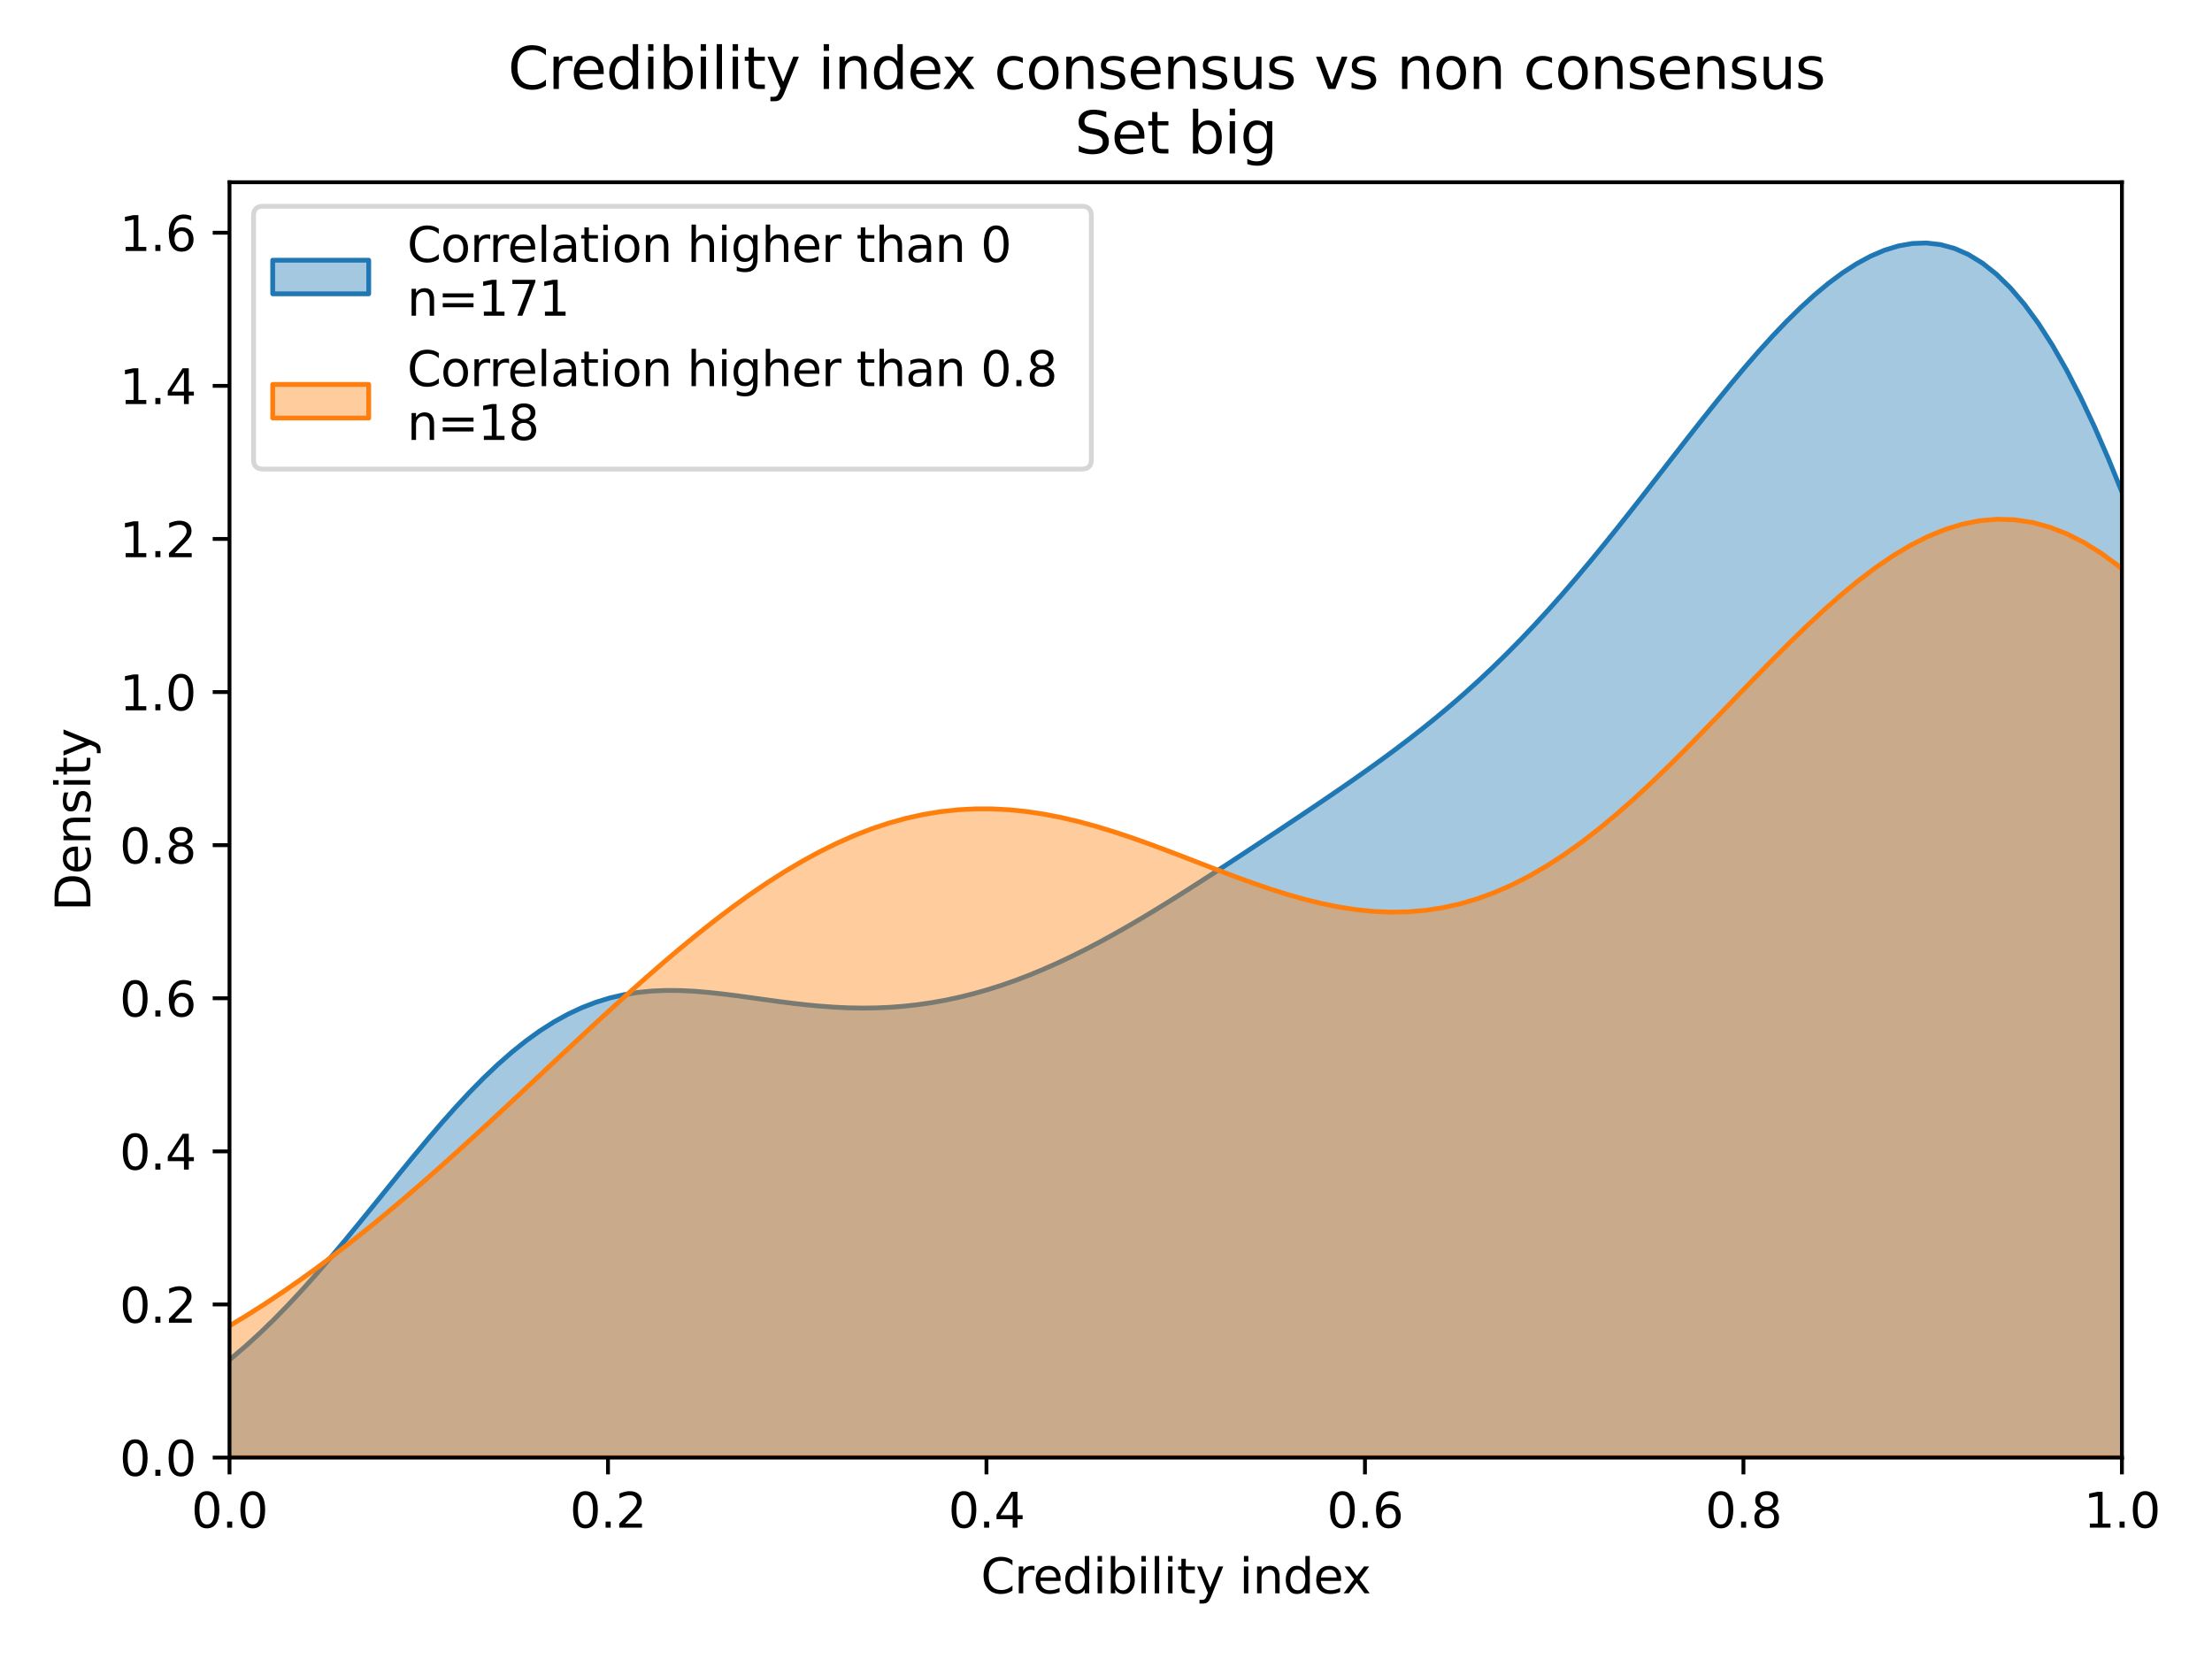 <?xml version="1.0" encoding="utf-8" standalone="no"?>
<!DOCTYPE svg PUBLIC "-//W3C//DTD SVG 1.1//EN"
  "http://www.w3.org/Graphics/SVG/1.1/DTD/svg11.dtd">
<svg height="345.6pt" version="1.1" viewBox="0 0 460.8 345.6" width="460.8pt" xmlns="http://www.w3.org/2000/svg" xmlns:xlink="http://www.w3.org/1999/xlink">
 <defs>
  <style type="text/css">*{stroke-linecap:butt;stroke-linejoin:round;}</style>
 </defs>
 <g id="figure_1">
  <g id="patch_1">
   <path d="M 0 345.6 
L 460.8 345.6 
L 460.8 0 
L 0 0 
z
" style="fill:#ffffff;"/>
  </g>
  <g id="axes_1">
   <g id="patch_2">
    <path d="M 47.81 303.64 
L 442.035 303.64 
L 442.035 37.968 
L 47.81 37.968 
z
" style="fill:#ffffff;"/>
   </g>
   <g id="PolyCollection_1">
    <path clip-path="url(#pb2b0f02f0e)" d="M -21.692 303.33 
L -21.692 303.64 
L -18.775 303.64 
L -15.858 303.64 
L -12.941 303.64 
L -10.023 303.64 
L -7.106 303.64 
L -4.189 303.64 
L -1.272 303.64 
L 1.646 303.64 
L 4.563 303.64 
L 7.48 303.64 
L 10.398 303.64 
L 13.315 303.64 
L 16.232 303.64 
L 19.149 303.64 
L 22.067 303.64 
L 24.984 303.64 
L 27.901 303.64 
L 30.818 303.64 
L 33.736 303.64 
L 36.653 303.64 
L 39.57 303.64 
L 42.487 303.64 
L 45.405 303.64 
L 48.322 303.64 
L 51.239 303.64 
L 54.157 303.64 
L 57.074 303.64 
L 59.991 303.64 
L 62.908 303.64 
L 65.826 303.64 
L 68.743 303.64 
L 71.66 303.64 
L 74.577 303.64 
L 77.495 303.64 
L 80.412 303.64 
L 83.329 303.64 
L 86.247 303.64 
L 89.164 303.64 
L 92.081 303.64 
L 94.998 303.64 
L 97.916 303.64 
L 100.833 303.64 
L 103.75 303.64 
L 106.667 303.64 
L 109.585 303.64 
L 112.502 303.64 
L 115.419 303.64 
L 118.337 303.64 
L 121.254 303.64 
L 124.171 303.64 
L 127.088 303.64 
L 130.006 303.64 
L 132.923 303.64 
L 135.84 303.64 
L 138.757 303.64 
L 141.675 303.64 
L 144.592 303.64 
L 147.509 303.64 
L 150.427 303.64 
L 153.344 303.64 
L 156.261 303.64 
L 159.178 303.64 
L 162.096 303.64 
L 165.013 303.64 
L 167.93 303.64 
L 170.847 303.64 
L 173.765 303.64 
L 176.682 303.64 
L 179.599 303.64 
L 182.517 303.64 
L 185.434 303.64 
L 188.351 303.64 
L 191.268 303.64 
L 194.186 303.64 
L 197.103 303.64 
L 200.02 303.64 
L 202.937 303.64 
L 205.855 303.64 
L 208.772 303.64 
L 211.689 303.64 
L 214.606 303.64 
L 217.524 303.64 
L 220.441 303.64 
L 223.358 303.64 
L 226.276 303.64 
L 229.193 303.64 
L 232.11 303.64 
L 235.027 303.64 
L 237.945 303.64 
L 240.862 303.64 
L 243.779 303.64 
L 246.696 303.64 
L 249.614 303.64 
L 252.531 303.64 
L 255.448 303.64 
L 258.366 303.64 
L 261.283 303.64 
L 264.2 303.64 
L 267.117 303.64 
L 270.035 303.64 
L 272.952 303.64 
L 275.869 303.64 
L 278.786 303.64 
L 281.704 303.64 
L 284.621 303.64 
L 287.538 303.64 
L 290.456 303.64 
L 293.373 303.64 
L 296.29 303.64 
L 299.207 303.64 
L 302.125 303.64 
L 305.042 303.64 
L 307.959 303.64 
L 310.876 303.64 
L 313.794 303.64 
L 316.711 303.64 
L 319.628 303.64 
L 322.546 303.64 
L 325.463 303.64 
L 328.38 303.64 
L 331.297 303.64 
L 334.215 303.64 
L 337.132 303.64 
L 340.049 303.64 
L 342.966 303.64 
L 345.884 303.64 
L 348.801 303.64 
L 351.718 303.64 
L 354.635 303.64 
L 357.553 303.64 
L 360.47 303.64 
L 363.387 303.64 
L 366.305 303.64 
L 369.222 303.64 
L 372.139 303.64 
L 375.056 303.64 
L 377.974 303.64 
L 380.891 303.64 
L 383.808 303.64 
L 386.725 303.64 
L 389.643 303.64 
L 392.56 303.64 
L 395.477 303.64 
L 398.395 303.64 
L 401.312 303.64 
L 404.229 303.64 
L 407.146 303.64 
L 410.064 303.64 
L 412.981 303.64 
L 415.898 303.64 
L 418.815 303.64 
L 421.733 303.64 
L 424.65 303.64 
L 427.567 303.64 
L 430.485 303.64 
L 433.402 303.64 
L 436.319 303.64 
L 439.236 303.64 
L 442.154 303.64 
L 445.071 303.64 
L 447.988 303.64 
L 450.905 303.64 
L 453.823 303.64 
L 456.74 303.64 
L 459.657 303.64 
L 462.575 303.64 
L 465.492 303.64 
L 468.409 303.64 
L 471.326 303.64 
L 474.244 303.64 
L 477.161 303.64 
L 480.078 303.64 
L 482.995 303.64 
L 485.913 303.64 
L 488.83 303.64 
L 491.747 303.64 
L 494.665 303.64 
L 497.582 303.64 
L 500.499 303.64 
L 503.416 303.64 
L 506.334 303.64 
L 509.251 303.64 
L 512.168 303.64 
L 515.085 303.64 
L 518.003 303.64 
L 520.92 303.64 
L 523.837 303.64 
L 526.754 303.64 
L 529.672 303.64 
L 532.589 303.64 
L 535.506 303.64 
L 538.424 303.64 
L 541.341 303.64 
L 544.258 303.64 
L 547.175 303.64 
L 550.093 303.64 
L 553.01 303.64 
L 555.927 303.64 
L 558.844 303.64 
L 558.844 302.439 
L 558.844 302.439 
L 555.927 302.132 
L 553.01 301.756 
L 550.093 301.3 
L 547.175 300.748 
L 544.258 300.085 
L 541.341 299.294 
L 538.424 298.355 
L 535.506 297.247 
L 532.589 295.948 
L 529.672 294.433 
L 526.754 292.679 
L 523.837 290.659 
L 520.92 288.346 
L 518.003 285.716 
L 515.085 282.742 
L 512.168 279.401 
L 509.251 275.67 
L 506.334 271.529 
L 503.416 266.963 
L 500.499 261.96 
L 497.582 256.51 
L 494.665 250.614 
L 491.747 244.275 
L 488.83 237.503 
L 485.913 230.317 
L 482.995 222.739 
L 480.078 214.803 
L 477.161 206.545 
L 474.244 198.011 
L 471.326 189.252 
L 468.409 180.323 
L 465.492 171.284 
L 462.575 162.2 
L 459.657 153.136 
L 456.74 144.157 
L 453.823 135.331 
L 450.905 126.721 
L 447.988 118.389 
L 445.071 110.392 
L 442.154 102.783 
L 439.236 95.608 
L 436.319 88.907 
L 433.402 82.713 
L 430.485 77.051 
L 427.567 71.94 
L 424.65 67.391 
L 421.733 63.409 
L 418.815 59.991 
L 415.898 57.13 
L 412.981 54.814 
L 410.064 53.026 
L 407.146 51.746 
L 404.229 50.952 
L 401.312 50.619 
L 398.395 50.722 
L 395.477 51.235 
L 392.56 52.131 
L 389.643 53.384 
L 386.725 54.968 
L 383.808 56.858 
L 380.891 59.029 
L 377.974 61.457 
L 375.056 64.118 
L 372.139 66.988 
L 369.222 70.046 
L 366.305 73.268 
L 363.387 76.632 
L 360.47 80.115 
L 357.553 83.696 
L 354.635 87.353 
L 351.718 91.064 
L 348.801 94.808 
L 345.884 98.566 
L 342.966 102.317 
L 340.049 106.044 
L 337.132 109.73 
L 334.215 113.359 
L 331.297 116.918 
L 328.38 120.394 
L 325.463 123.778 
L 322.546 127.062 
L 319.628 130.241 
L 316.711 133.31 
L 313.794 136.268 
L 310.876 139.115 
L 307.959 141.853 
L 305.042 144.486 
L 302.125 147.019 
L 299.207 149.459 
L 296.29 151.813 
L 293.373 154.089 
L 290.456 156.296 
L 287.538 158.443 
L 284.621 160.539 
L 281.704 162.593 
L 278.786 164.612 
L 275.869 166.604 
L 272.952 168.576 
L 270.035 170.533 
L 267.117 172.478 
L 264.2 174.414 
L 261.283 176.343 
L 258.366 178.264 
L 255.448 180.175 
L 252.531 182.074 
L 249.614 183.956 
L 246.696 185.818 
L 243.779 187.652 
L 240.862 189.452 
L 237.945 191.213 
L 235.027 192.926 
L 232.11 194.586 
L 229.193 196.185 
L 226.276 197.716 
L 223.358 199.175 
L 220.441 200.556 
L 217.524 201.854 
L 214.606 203.064 
L 211.689 204.184 
L 208.772 205.209 
L 205.855 206.138 
L 202.937 206.969 
L 200.02 207.7 
L 197.103 208.329 
L 194.186 208.858 
L 191.268 209.284 
L 188.351 209.61 
L 185.434 209.836 
L 182.517 209.965 
L 179.599 210.001 
L 176.682 209.948 
L 173.765 209.811 
L 170.847 209.6 
L 167.93 209.323 
L 165.013 208.991 
L 162.096 208.618 
L 159.178 208.219 
L 156.261 207.812 
L 153.344 207.414 
L 150.427 207.047 
L 147.509 206.732 
L 144.592 206.492 
L 141.675 206.349 
L 138.757 206.328 
L 135.84 206.449 
L 132.923 206.736 
L 130.006 207.208 
L 127.088 207.883 
L 124.171 208.777 
L 121.254 209.901 
L 118.337 211.264 
L 115.419 212.872 
L 112.502 214.727 
L 109.585 216.824 
L 106.667 219.157 
L 103.75 221.715 
L 100.833 224.484 
L 97.916 227.446 
L 94.998 230.579 
L 92.081 233.859 
L 89.164 237.261 
L 86.247 240.756 
L 83.329 244.318 
L 80.412 247.916 
L 77.495 251.522 
L 74.577 255.109 
L 71.66 258.65 
L 68.743 262.12 
L 65.826 265.497 
L 62.908 268.759 
L 59.991 271.89 
L 57.074 274.875 
L 54.157 277.702 
L 51.239 280.362 
L 48.322 282.849 
L 45.405 285.159 
L 42.487 287.292 
L 39.57 289.249 
L 36.653 291.034 
L 33.736 292.651 
L 30.818 294.108 
L 27.901 295.413 
L 24.984 296.574 
L 22.067 297.602 
L 19.149 298.506 
L 16.232 299.297 
L 13.315 299.984 
L 10.398 300.579 
L 7.48 301.089 
L 4.563 301.526 
L 1.646 301.896 
L -1.272 302.209 
L -4.189 302.472 
L -7.106 302.692 
L -10.023 302.874 
L -12.941 303.024 
L -15.858 303.148 
L -18.775 303.248 
L -21.692 303.33 
z
" style="fill:#1f77b4;fill-opacity:0.4;stroke:#1f77b4;"/>
   </g>
   <g id="PolyCollection_2">
    <path clip-path="url(#pb2b0f02f0e)" d="M -74.798 303.159 
L -74.798 303.64 
L -71.188 303.64 
L -67.579 303.64 
L -63.969 303.64 
L -60.36 303.64 
L -56.75 303.64 
L -53.141 303.64 
L -49.531 303.64 
L -45.922 303.64 
L -42.313 303.64 
L -38.703 303.64 
L -35.094 303.64 
L -31.484 303.64 
L -27.875 303.64 
L -24.265 303.64 
L -20.656 303.64 
L -17.046 303.64 
L -13.437 303.64 
L -9.827 303.64 
L -6.218 303.64 
L -2.608 303.64 
L 1.001 303.64 
L 4.611 303.64 
L 8.22 303.64 
L 11.83 303.64 
L 15.439 303.64 
L 19.049 303.64 
L 22.658 303.64 
L 26.268 303.64 
L 29.877 303.64 
L 33.486 303.64 
L 37.096 303.64 
L 40.705 303.64 
L 44.315 303.64 
L 47.924 303.64 
L 51.534 303.64 
L 55.143 303.64 
L 58.753 303.64 
L 62.362 303.64 
L 65.972 303.64 
L 69.581 303.64 
L 73.191 303.64 
L 76.8 303.64 
L 80.41 303.64 
L 84.019 303.64 
L 87.629 303.64 
L 91.238 303.64 
L 94.848 303.64 
L 98.457 303.64 
L 102.066 303.64 
L 105.676 303.64 
L 109.285 303.64 
L 112.895 303.64 
L 116.504 303.64 
L 120.114 303.64 
L 123.723 303.64 
L 127.333 303.64 
L 130.942 303.64 
L 134.552 303.64 
L 138.161 303.64 
L 141.771 303.64 
L 145.38 303.64 
L 148.99 303.64 
L 152.599 303.64 
L 156.209 303.64 
L 159.818 303.64 
L 163.428 303.64 
L 167.037 303.64 
L 170.647 303.64 
L 174.256 303.64 
L 177.865 303.64 
L 181.475 303.64 
L 185.084 303.64 
L 188.694 303.64 
L 192.303 303.64 
L 195.913 303.64 
L 199.522 303.64 
L 203.132 303.64 
L 206.741 303.64 
L 210.351 303.64 
L 213.96 303.64 
L 217.57 303.64 
L 221.179 303.64 
L 224.789 303.64 
L 228.398 303.64 
L 232.008 303.64 
L 235.617 303.64 
L 239.227 303.64 
L 242.836 303.64 
L 246.446 303.64 
L 250.055 303.64 
L 253.664 303.64 
L 257.274 303.64 
L 260.883 303.64 
L 264.493 303.64 
L 268.102 303.64 
L 271.712 303.64 
L 275.321 303.64 
L 278.931 303.64 
L 282.54 303.64 
L 286.15 303.64 
L 289.759 303.64 
L 293.369 303.64 
L 296.978 303.64 
L 300.588 303.64 
L 304.197 303.64 
L 307.807 303.64 
L 311.416 303.64 
L 315.026 303.64 
L 318.635 303.64 
L 322.244 303.64 
L 325.854 303.64 
L 329.463 303.64 
L 333.073 303.64 
L 336.682 303.64 
L 340.292 303.64 
L 343.901 303.64 
L 347.511 303.64 
L 351.12 303.64 
L 354.73 303.64 
L 358.339 303.64 
L 361.949 303.64 
L 365.558 303.64 
L 369.168 303.64 
L 372.777 303.64 
L 376.387 303.64 
L 379.996 303.64 
L 383.606 303.64 
L 387.215 303.64 
L 390.825 303.64 
L 394.434 303.64 
L 398.043 303.64 
L 401.653 303.64 
L 405.262 303.64 
L 408.872 303.64 
L 412.481 303.64 
L 416.091 303.64 
L 419.7 303.64 
L 423.31 303.64 
L 426.919 303.64 
L 430.529 303.64 
L 434.138 303.64 
L 437.748 303.64 
L 441.357 303.64 
L 444.967 303.64 
L 448.576 303.64 
L 452.186 303.64 
L 455.795 303.64 
L 459.405 303.64 
L 463.014 303.64 
L 466.624 303.64 
L 470.233 303.64 
L 473.842 303.64 
L 477.452 303.64 
L 481.061 303.64 
L 484.671 303.64 
L 488.28 303.64 
L 491.89 303.64 
L 495.499 303.64 
L 499.109 303.64 
L 502.718 303.64 
L 506.328 303.64 
L 509.937 303.64 
L 513.547 303.64 
L 517.156 303.64 
L 520.766 303.64 
L 524.375 303.64 
L 527.985 303.64 
L 531.594 303.64 
L 535.204 303.64 
L 538.813 303.64 
L 542.422 303.64 
L 546.032 303.64 
L 549.641 303.64 
L 553.251 303.64 
L 556.86 303.64 
L 560.47 303.64 
L 564.079 303.64 
L 567.689 303.64 
L 571.298 303.64 
L 574.908 303.64 
L 578.517 303.64 
L 582.127 303.64 
L 585.736 303.64 
L 589.346 303.64 
L 592.955 303.64 
L 596.565 303.64 
L 600.174 303.64 
L 603.784 303.64 
L 607.393 303.64 
L 611.003 303.64 
L 614.612 303.64 
L 618.221 303.64 
L 621.831 303.64 
L 625.44 303.64 
L 629.05 303.64 
L 632.659 303.64 
L 636.269 303.64 
L 639.878 303.64 
L 643.488 303.64 
L 643.488 302.351 
L 643.488 302.351 
L 639.878 302.121 
L 636.269 301.855 
L 632.659 301.548 
L 629.05 301.196 
L 625.44 300.792 
L 621.831 300.33 
L 618.221 299.804 
L 614.612 299.207 
L 611.003 298.532 
L 607.393 297.77 
L 603.784 296.913 
L 600.174 295.953 
L 596.565 294.88 
L 592.955 293.685 
L 589.346 292.359 
L 585.736 290.891 
L 582.127 289.272 
L 578.517 287.492 
L 574.908 285.542 
L 571.298 283.413 
L 567.689 281.095 
L 564.079 278.58 
L 560.47 275.862 
L 556.86 272.933 
L 553.251 269.788 
L 549.641 266.423 
L 546.032 262.835 
L 542.422 259.023 
L 538.813 254.987 
L 535.204 250.73 
L 531.594 246.255 
L 527.985 241.571 
L 524.375 236.684 
L 520.766 231.607 
L 517.156 226.352 
L 513.547 220.935 
L 509.937 215.374 
L 506.328 209.689 
L 502.718 203.902 
L 499.109 198.038 
L 495.499 192.123 
L 491.89 186.185 
L 488.28 180.253 
L 484.671 174.358 
L 481.061 168.531 
L 477.452 162.805 
L 473.842 157.213 
L 470.233 151.786 
L 466.624 146.557 
L 463.014 141.556 
L 459.405 136.815 
L 455.795 132.361 
L 452.186 128.223 
L 448.576 124.423 
L 444.967 120.985 
L 441.357 117.929 
L 437.748 115.27 
L 434.138 113.022 
L 430.529 111.195 
L 426.919 109.795 
L 423.31 108.826 
L 419.7 108.286 
L 416.091 108.171 
L 412.481 108.473 
L 408.872 109.181 
L 405.262 110.279 
L 401.653 111.75 
L 398.043 113.573 
L 394.434 115.724 
L 390.825 118.176 
L 387.215 120.902 
L 383.606 123.872 
L 379.996 127.053 
L 376.387 130.412 
L 372.777 133.918 
L 369.168 137.534 
L 365.558 141.228 
L 361.949 144.964 
L 358.339 148.711 
L 354.73 152.435 
L 351.12 156.105 
L 347.511 159.692 
L 343.901 163.167 
L 340.292 166.505 
L 336.682 169.681 
L 333.073 172.674 
L 329.463 175.464 
L 325.854 178.036 
L 322.244 180.374 
L 318.635 182.469 
L 315.026 184.312 
L 311.416 185.897 
L 307.807 187.222 
L 304.197 188.285 
L 300.588 189.091 
L 296.978 189.644 
L 293.369 189.951 
L 289.759 190.022 
L 286.15 189.87 
L 282.54 189.508 
L 278.931 188.952 
L 275.321 188.22 
L 271.712 187.33 
L 268.102 186.302 
L 264.493 185.158 
L 260.883 183.919 
L 257.274 182.606 
L 253.664 181.244 
L 250.055 179.855 
L 246.446 178.46 
L 242.836 177.082 
L 239.227 175.744 
L 235.617 174.464 
L 232.008 173.265 
L 228.398 172.164 
L 224.789 171.178 
L 221.179 170.325 
L 217.57 169.619 
L 213.96 169.073 
L 210.351 168.699 
L 206.741 168.506 
L 203.132 168.502 
L 199.522 168.695 
L 195.913 169.088 
L 192.303 169.684 
L 188.694 170.485 
L 185.084 171.489 
L 181.475 172.696 
L 177.865 174.102 
L 174.256 175.701 
L 170.647 177.489 
L 167.037 179.457 
L 163.428 181.597 
L 159.818 183.901 
L 156.209 186.358 
L 152.599 188.957 
L 148.99 191.688 
L 145.38 194.539 
L 141.771 197.498 
L 138.161 200.553 
L 134.552 203.69 
L 130.942 206.899 
L 127.333 210.167 
L 123.723 213.48 
L 120.114 216.828 
L 116.504 220.199 
L 112.895 223.58 
L 109.285 226.962 
L 105.676 230.332 
L 102.066 233.682 
L 98.457 237.001 
L 94.848 240.28 
L 91.238 243.51 
L 87.629 246.683 
L 84.019 249.792 
L 80.41 252.83 
L 76.8 255.79 
L 73.191 258.667 
L 69.581 261.456 
L 65.972 264.152 
L 62.362 266.752 
L 58.753 269.252 
L 55.143 271.65 
L 51.534 273.945 
L 47.924 276.134 
L 44.315 278.218 
L 40.705 280.196 
L 37.096 282.068 
L 33.486 283.835 
L 29.877 285.5 
L 26.268 287.062 
L 22.658 288.526 
L 19.049 289.893 
L 15.439 291.165 
L 11.83 292.348 
L 8.22 293.442 
L 4.611 294.454 
L 1.001 295.385 
L -2.608 296.24 
L -6.218 297.024 
L -9.827 297.739 
L -13.437 298.39 
L -17.046 298.982 
L -20.656 299.517 
L -24.265 300 
L -27.875 300.435 
L -31.484 300.826 
L -35.094 301.175 
L -38.703 301.487 
L -42.313 301.764 
L -45.922 302.01 
L -49.531 302.227 
L -53.141 302.419 
L -56.75 302.588 
L -60.36 302.735 
L -63.969 302.865 
L -67.579 302.977 
L -71.188 303.075 
L -74.798 303.159 
z
" style="fill:#ff7f0e;fill-opacity:0.4;stroke:#ff7f0e;"/>
   </g>
   <g id="matplotlib.axis_1">
    <g id="xtick_1">
     <g id="line2d_1">
      <defs>
       <path d="M 0 0 
L 0 3.5 
" id="mf222c8d612" style="stroke:#000000;stroke-width:0.8;"/>
      </defs>
      <g>
       <use style="stroke:#000000;stroke-width:0.8;" x="47.81" xlink:href="#mf222c8d612" y="303.64"/>
      </g>
     </g>
     <g id="text_1">
      <!-- 0.0 -->
      <g transform="translate(39.858 318.238)scale(0.1 -0.1)">
       <defs>
        <path d="M 2034 4250 
Q 1547 4250 1301 3770 
Q 1056 3291 1056 2328 
Q 1056 1369 1301 889 
Q 1547 409 2034 409 
Q 2525 409 2770 889 
Q 3016 1369 3016 2328 
Q 3016 3291 2770 3770 
Q 2525 4250 2034 4250 
z
M 2034 4750 
Q 2819 4750 3233 4129 
Q 3647 3509 3647 2328 
Q 3647 1150 3233 529 
Q 2819 -91 2034 -91 
Q 1250 -91 836 529 
Q 422 1150 422 2328 
Q 422 3509 836 4129 
Q 1250 4750 2034 4750 
z
" id="DejaVuSans-30" transform="scale(0.016)"/>
        <path d="M 684 794 
L 1344 794 
L 1344 0 
L 684 0 
L 684 794 
z
" id="DejaVuSans-2e" transform="scale(0.016)"/>
       </defs>
       <use xlink:href="#DejaVuSans-30"/>
       <use x="63.623" xlink:href="#DejaVuSans-2e"/>
       <use x="95.41" xlink:href="#DejaVuSans-30"/>
      </g>
     </g>
    </g>
    <g id="xtick_2">
     <g id="line2d_2">
      <g>
       <use style="stroke:#000000;stroke-width:0.8;" x="126.655" xlink:href="#mf222c8d612" y="303.64"/>
      </g>
     </g>
     <g id="text_2">
      <!-- 0.2 -->
      <g transform="translate(118.703 318.238)scale(0.1 -0.1)">
       <defs>
        <path d="M 1228 531 
L 3431 531 
L 3431 0 
L 469 0 
L 469 531 
Q 828 903 1448 1529 
Q 2069 2156 2228 2338 
Q 2531 2678 2651 2914 
Q 2772 3150 2772 3378 
Q 2772 3750 2511 3984 
Q 2250 4219 1831 4219 
Q 1534 4219 1204 4116 
Q 875 4013 500 3803 
L 500 4441 
Q 881 4594 1212 4672 
Q 1544 4750 1819 4750 
Q 2544 4750 2975 4387 
Q 3406 4025 3406 3419 
Q 3406 3131 3298 2873 
Q 3191 2616 2906 2266 
Q 2828 2175 2409 1742 
Q 1991 1309 1228 531 
z
" id="DejaVuSans-32" transform="scale(0.016)"/>
       </defs>
       <use xlink:href="#DejaVuSans-30"/>
       <use x="63.623" xlink:href="#DejaVuSans-2e"/>
       <use x="95.41" xlink:href="#DejaVuSans-32"/>
      </g>
     </g>
    </g>
    <g id="xtick_3">
     <g id="line2d_3">
      <g>
       <use style="stroke:#000000;stroke-width:0.8;" x="205.5" xlink:href="#mf222c8d612" y="303.64"/>
      </g>
     </g>
     <g id="text_3">
      <!-- 0.4 -->
      <g transform="translate(197.548 318.238)scale(0.1 -0.1)">
       <defs>
        <path d="M 2419 4116 
L 825 1625 
L 2419 1625 
L 2419 4116 
z
M 2253 4666 
L 3047 4666 
L 3047 1625 
L 3713 1625 
L 3713 1100 
L 3047 1100 
L 3047 0 
L 2419 0 
L 2419 1100 
L 313 1100 
L 313 1709 
L 2253 4666 
z
" id="DejaVuSans-34" transform="scale(0.016)"/>
       </defs>
       <use xlink:href="#DejaVuSans-30"/>
       <use x="63.623" xlink:href="#DejaVuSans-2e"/>
       <use x="95.41" xlink:href="#DejaVuSans-34"/>
      </g>
     </g>
    </g>
    <g id="xtick_4">
     <g id="line2d_4">
      <g>
       <use style="stroke:#000000;stroke-width:0.8;" x="284.345" xlink:href="#mf222c8d612" y="303.64"/>
      </g>
     </g>
     <g id="text_4">
      <!-- 0.6 -->
      <g transform="translate(276.393 318.238)scale(0.1 -0.1)">
       <defs>
        <path d="M 2113 2584 
Q 1688 2584 1439 2293 
Q 1191 2003 1191 1497 
Q 1191 994 1439 701 
Q 1688 409 2113 409 
Q 2538 409 2786 701 
Q 3034 994 3034 1497 
Q 3034 2003 2786 2293 
Q 2538 2584 2113 2584 
z
M 3366 4563 
L 3366 3988 
Q 3128 4100 2886 4159 
Q 2644 4219 2406 4219 
Q 1781 4219 1451 3797 
Q 1122 3375 1075 2522 
Q 1259 2794 1537 2939 
Q 1816 3084 2150 3084 
Q 2853 3084 3261 2657 
Q 3669 2231 3669 1497 
Q 3669 778 3244 343 
Q 2819 -91 2113 -91 
Q 1303 -91 875 529 
Q 447 1150 447 2328 
Q 447 3434 972 4092 
Q 1497 4750 2381 4750 
Q 2619 4750 2861 4703 
Q 3103 4656 3366 4563 
z
" id="DejaVuSans-36" transform="scale(0.016)"/>
       </defs>
       <use xlink:href="#DejaVuSans-30"/>
       <use x="63.623" xlink:href="#DejaVuSans-2e"/>
       <use x="95.41" xlink:href="#DejaVuSans-36"/>
      </g>
     </g>
    </g>
    <g id="xtick_5">
     <g id="line2d_5">
      <g>
       <use style="stroke:#000000;stroke-width:0.8;" x="363.19" xlink:href="#mf222c8d612" y="303.64"/>
      </g>
     </g>
     <g id="text_5">
      <!-- 0.8 -->
      <g transform="translate(355.238 318.238)scale(0.1 -0.1)">
       <defs>
        <path d="M 2034 2216 
Q 1584 2216 1326 1975 
Q 1069 1734 1069 1313 
Q 1069 891 1326 650 
Q 1584 409 2034 409 
Q 2484 409 2743 651 
Q 3003 894 3003 1313 
Q 3003 1734 2745 1975 
Q 2488 2216 2034 2216 
z
M 1403 2484 
Q 997 2584 770 2862 
Q 544 3141 544 3541 
Q 544 4100 942 4425 
Q 1341 4750 2034 4750 
Q 2731 4750 3128 4425 
Q 3525 4100 3525 3541 
Q 3525 3141 3298 2862 
Q 3072 2584 2669 2484 
Q 3125 2378 3379 2068 
Q 3634 1759 3634 1313 
Q 3634 634 3220 271 
Q 2806 -91 2034 -91 
Q 1263 -91 848 271 
Q 434 634 434 1313 
Q 434 1759 690 2068 
Q 947 2378 1403 2484 
z
M 1172 3481 
Q 1172 3119 1398 2916 
Q 1625 2713 2034 2713 
Q 2441 2713 2670 2916 
Q 2900 3119 2900 3481 
Q 2900 3844 2670 4047 
Q 2441 4250 2034 4250 
Q 1625 4250 1398 4047 
Q 1172 3844 1172 3481 
z
" id="DejaVuSans-38" transform="scale(0.016)"/>
       </defs>
       <use xlink:href="#DejaVuSans-30"/>
       <use x="63.623" xlink:href="#DejaVuSans-2e"/>
       <use x="95.41" xlink:href="#DejaVuSans-38"/>
      </g>
     </g>
    </g>
    <g id="xtick_6">
     <g id="line2d_6">
      <g>
       <use style="stroke:#000000;stroke-width:0.8;" x="442.035" xlink:href="#mf222c8d612" y="303.64"/>
      </g>
     </g>
     <g id="text_6">
      <!-- 1.0 -->
      <g transform="translate(434.083 318.238)scale(0.1 -0.1)">
       <defs>
        <path d="M 794 531 
L 1825 531 
L 1825 4091 
L 703 3866 
L 703 4441 
L 1819 4666 
L 2450 4666 
L 2450 531 
L 3481 531 
L 3481 0 
L 794 0 
L 794 531 
z
" id="DejaVuSans-31" transform="scale(0.016)"/>
       </defs>
       <use xlink:href="#DejaVuSans-31"/>
       <use x="63.623" xlink:href="#DejaVuSans-2e"/>
       <use x="95.41" xlink:href="#DejaVuSans-30"/>
      </g>
     </g>
    </g>
    <g id="text_7">
     <!-- Credibility index -->
     <g transform="translate(204.318 331.917)scale(0.1 -0.1)">
      <defs>
       <path d="M 4122 4306 
L 4122 3641 
Q 3803 3938 3442 4084 
Q 3081 4231 2675 4231 
Q 1875 4231 1450 3742 
Q 1025 3253 1025 2328 
Q 1025 1406 1450 917 
Q 1875 428 2675 428 
Q 3081 428 3442 575 
Q 3803 722 4122 1019 
L 4122 359 
Q 3791 134 3420 21 
Q 3050 -91 2638 -91 
Q 1578 -91 968 557 
Q 359 1206 359 2328 
Q 359 3453 968 4101 
Q 1578 4750 2638 4750 
Q 3056 4750 3426 4639 
Q 3797 4528 4122 4306 
z
" id="DejaVuSans-43" transform="scale(0.016)"/>
       <path d="M 2631 2963 
Q 2534 3019 2420 3045 
Q 2306 3072 2169 3072 
Q 1681 3072 1420 2755 
Q 1159 2438 1159 1844 
L 1159 0 
L 581 0 
L 581 3500 
L 1159 3500 
L 1159 2956 
Q 1341 3275 1631 3429 
Q 1922 3584 2338 3584 
Q 2397 3584 2469 3576 
Q 2541 3569 2628 3553 
L 2631 2963 
z
" id="DejaVuSans-72" transform="scale(0.016)"/>
       <path d="M 3597 1894 
L 3597 1613 
L 953 1613 
Q 991 1019 1311 708 
Q 1631 397 2203 397 
Q 2534 397 2845 478 
Q 3156 559 3463 722 
L 3463 178 
Q 3153 47 2828 -22 
Q 2503 -91 2169 -91 
Q 1331 -91 842 396 
Q 353 884 353 1716 
Q 353 2575 817 3079 
Q 1281 3584 2069 3584 
Q 2775 3584 3186 3129 
Q 3597 2675 3597 1894 
z
M 3022 2063 
Q 3016 2534 2758 2815 
Q 2500 3097 2075 3097 
Q 1594 3097 1305 2825 
Q 1016 2553 972 2059 
L 3022 2063 
z
" id="DejaVuSans-65" transform="scale(0.016)"/>
       <path d="M 2906 2969 
L 2906 4863 
L 3481 4863 
L 3481 0 
L 2906 0 
L 2906 525 
Q 2725 213 2448 61 
Q 2172 -91 1784 -91 
Q 1150 -91 751 415 
Q 353 922 353 1747 
Q 353 2572 751 3078 
Q 1150 3584 1784 3584 
Q 2172 3584 2448 3432 
Q 2725 3281 2906 2969 
z
M 947 1747 
Q 947 1113 1208 752 
Q 1469 391 1925 391 
Q 2381 391 2643 752 
Q 2906 1113 2906 1747 
Q 2906 2381 2643 2742 
Q 2381 3103 1925 3103 
Q 1469 3103 1208 2742 
Q 947 2381 947 1747 
z
" id="DejaVuSans-64" transform="scale(0.016)"/>
       <path d="M 603 3500 
L 1178 3500 
L 1178 0 
L 603 0 
L 603 3500 
z
M 603 4863 
L 1178 4863 
L 1178 4134 
L 603 4134 
L 603 4863 
z
" id="DejaVuSans-69" transform="scale(0.016)"/>
       <path d="M 3116 1747 
Q 3116 2381 2855 2742 
Q 2594 3103 2138 3103 
Q 1681 3103 1420 2742 
Q 1159 2381 1159 1747 
Q 1159 1113 1420 752 
Q 1681 391 2138 391 
Q 2594 391 2855 752 
Q 3116 1113 3116 1747 
z
M 1159 2969 
Q 1341 3281 1617 3432 
Q 1894 3584 2278 3584 
Q 2916 3584 3314 3078 
Q 3713 2572 3713 1747 
Q 3713 922 3314 415 
Q 2916 -91 2278 -91 
Q 1894 -91 1617 61 
Q 1341 213 1159 525 
L 1159 0 
L 581 0 
L 581 4863 
L 1159 4863 
L 1159 2969 
z
" id="DejaVuSans-62" transform="scale(0.016)"/>
       <path d="M 603 4863 
L 1178 4863 
L 1178 0 
L 603 0 
L 603 4863 
z
" id="DejaVuSans-6c" transform="scale(0.016)"/>
       <path d="M 1172 4494 
L 1172 3500 
L 2356 3500 
L 2356 3053 
L 1172 3053 
L 1172 1153 
Q 1172 725 1289 603 
Q 1406 481 1766 481 
L 2356 481 
L 2356 0 
L 1766 0 
Q 1100 0 847 248 
Q 594 497 594 1153 
L 594 3053 
L 172 3053 
L 172 3500 
L 594 3500 
L 594 4494 
L 1172 4494 
z
" id="DejaVuSans-74" transform="scale(0.016)"/>
       <path d="M 2059 -325 
Q 1816 -950 1584 -1140 
Q 1353 -1331 966 -1331 
L 506 -1331 
L 506 -850 
L 844 -850 
Q 1081 -850 1212 -737 
Q 1344 -625 1503 -206 
L 1606 56 
L 191 3500 
L 800 3500 
L 1894 763 
L 2988 3500 
L 3597 3500 
L 2059 -325 
z
" id="DejaVuSans-79" transform="scale(0.016)"/>
       <path id="DejaVuSans-20" transform="scale(0.016)"/>
       <path d="M 3513 2113 
L 3513 0 
L 2938 0 
L 2938 2094 
Q 2938 2591 2744 2837 
Q 2550 3084 2163 3084 
Q 1697 3084 1428 2787 
Q 1159 2491 1159 1978 
L 1159 0 
L 581 0 
L 581 3500 
L 1159 3500 
L 1159 2956 
Q 1366 3272 1645 3428 
Q 1925 3584 2291 3584 
Q 2894 3584 3203 3211 
Q 3513 2838 3513 2113 
z
" id="DejaVuSans-6e" transform="scale(0.016)"/>
       <path d="M 3513 3500 
L 2247 1797 
L 3578 0 
L 2900 0 
L 1881 1375 
L 863 0 
L 184 0 
L 1544 1831 
L 300 3500 
L 978 3500 
L 1906 2253 
L 2834 3500 
L 3513 3500 
z
" id="DejaVuSans-78" transform="scale(0.016)"/>
      </defs>
      <use xlink:href="#DejaVuSans-43"/>
      <use x="69.824" xlink:href="#DejaVuSans-72"/>
      <use x="108.688" xlink:href="#DejaVuSans-65"/>
      <use x="170.211" xlink:href="#DejaVuSans-64"/>
      <use x="233.688" xlink:href="#DejaVuSans-69"/>
      <use x="261.471" xlink:href="#DejaVuSans-62"/>
      <use x="324.947" xlink:href="#DejaVuSans-69"/>
      <use x="352.73" xlink:href="#DejaVuSans-6c"/>
      <use x="380.514" xlink:href="#DejaVuSans-69"/>
      <use x="408.297" xlink:href="#DejaVuSans-74"/>
      <use x="447.506" xlink:href="#DejaVuSans-79"/>
      <use x="506.686" xlink:href="#DejaVuSans-20"/>
      <use x="538.473" xlink:href="#DejaVuSans-69"/>
      <use x="566.256" xlink:href="#DejaVuSans-6e"/>
      <use x="629.635" xlink:href="#DejaVuSans-64"/>
      <use x="693.111" xlink:href="#DejaVuSans-65"/>
      <use x="752.885" xlink:href="#DejaVuSans-78"/>
     </g>
    </g>
   </g>
   <g id="matplotlib.axis_2">
    <g id="ytick_1">
     <g id="line2d_7">
      <defs>
       <path d="M 0 0 
L -3.5 0 
" id="m27e1a21649" style="stroke:#000000;stroke-width:0.8;"/>
      </defs>
      <g>
       <use style="stroke:#000000;stroke-width:0.8;" x="47.81" xlink:href="#m27e1a21649" y="303.64"/>
      </g>
     </g>
     <g id="text_8">
      <!-- 0.0 -->
      <g transform="translate(24.907 307.439)scale(0.1 -0.1)">
       <use xlink:href="#DejaVuSans-30"/>
       <use x="63.623" xlink:href="#DejaVuSans-2e"/>
       <use x="95.41" xlink:href="#DejaVuSans-30"/>
      </g>
     </g>
    </g>
    <g id="ytick_2">
     <g id="line2d_8">
      <g>
       <use style="stroke:#000000;stroke-width:0.8;" x="47.81" xlink:href="#m27e1a21649" y="271.745"/>
      </g>
     </g>
     <g id="text_9">
      <!-- 0.2 -->
      <g transform="translate(24.907 275.545)scale(0.1 -0.1)">
       <use xlink:href="#DejaVuSans-30"/>
       <use x="63.623" xlink:href="#DejaVuSans-2e"/>
       <use x="95.41" xlink:href="#DejaVuSans-32"/>
      </g>
     </g>
    </g>
    <g id="ytick_3">
     <g id="line2d_9">
      <g>
       <use style="stroke:#000000;stroke-width:0.8;" x="47.81" xlink:href="#m27e1a21649" y="239.851"/>
      </g>
     </g>
     <g id="text_10">
      <!-- 0.4 -->
      <g transform="translate(24.907 243.65)scale(0.1 -0.1)">
       <use xlink:href="#DejaVuSans-30"/>
       <use x="63.623" xlink:href="#DejaVuSans-2e"/>
       <use x="95.41" xlink:href="#DejaVuSans-34"/>
      </g>
     </g>
    </g>
    <g id="ytick_4">
     <g id="line2d_10">
      <g>
       <use style="stroke:#000000;stroke-width:0.8;" x="47.81" xlink:href="#m27e1a21649" y="207.956"/>
      </g>
     </g>
     <g id="text_11">
      <!-- 0.6 -->
      <g transform="translate(24.907 211.756)scale(0.1 -0.1)">
       <use xlink:href="#DejaVuSans-30"/>
       <use x="63.623" xlink:href="#DejaVuSans-2e"/>
       <use x="95.41" xlink:href="#DejaVuSans-36"/>
      </g>
     </g>
    </g>
    <g id="ytick_5">
     <g id="line2d_11">
      <g>
       <use style="stroke:#000000;stroke-width:0.8;" x="47.81" xlink:href="#m27e1a21649" y="176.062"/>
      </g>
     </g>
     <g id="text_12">
      <!-- 0.8 -->
      <g transform="translate(24.907 179.861)scale(0.1 -0.1)">
       <use xlink:href="#DejaVuSans-30"/>
       <use x="63.623" xlink:href="#DejaVuSans-2e"/>
       <use x="95.41" xlink:href="#DejaVuSans-38"/>
      </g>
     </g>
    </g>
    <g id="ytick_6">
     <g id="line2d_12">
      <g>
       <use style="stroke:#000000;stroke-width:0.8;" x="47.81" xlink:href="#m27e1a21649" y="144.167"/>
      </g>
     </g>
     <g id="text_13">
      <!-- 1.0 -->
      <g transform="translate(24.907 147.967)scale(0.1 -0.1)">
       <use xlink:href="#DejaVuSans-31"/>
       <use x="63.623" xlink:href="#DejaVuSans-2e"/>
       <use x="95.41" xlink:href="#DejaVuSans-30"/>
      </g>
     </g>
    </g>
    <g id="ytick_7">
     <g id="line2d_13">
      <g>
       <use style="stroke:#000000;stroke-width:0.8;" x="47.81" xlink:href="#m27e1a21649" y="112.273"/>
      </g>
     </g>
     <g id="text_14">
      <!-- 1.2 -->
      <g transform="translate(24.907 116.072)scale(0.1 -0.1)">
       <use xlink:href="#DejaVuSans-31"/>
       <use x="63.623" xlink:href="#DejaVuSans-2e"/>
       <use x="95.41" xlink:href="#DejaVuSans-32"/>
      </g>
     </g>
    </g>
    <g id="ytick_8">
     <g id="line2d_14">
      <g>
       <use style="stroke:#000000;stroke-width:0.8;" x="47.81" xlink:href="#m27e1a21649" y="80.378"/>
      </g>
     </g>
     <g id="text_15">
      <!-- 1.4 -->
      <g transform="translate(24.907 84.178)scale(0.1 -0.1)">
       <use xlink:href="#DejaVuSans-31"/>
       <use x="63.623" xlink:href="#DejaVuSans-2e"/>
       <use x="95.41" xlink:href="#DejaVuSans-34"/>
      </g>
     </g>
    </g>
    <g id="ytick_9">
     <g id="line2d_15">
      <g>
       <use style="stroke:#000000;stroke-width:0.8;" x="47.81" xlink:href="#m27e1a21649" y="48.484"/>
      </g>
     </g>
     <g id="text_16">
      <!-- 1.6 -->
      <g transform="translate(24.907 52.283)scale(0.1 -0.1)">
       <use xlink:href="#DejaVuSans-31"/>
       <use x="63.623" xlink:href="#DejaVuSans-2e"/>
       <use x="95.41" xlink:href="#DejaVuSans-36"/>
      </g>
     </g>
    </g>
    <g id="text_17">
     <!-- Density -->
     <g transform="translate(18.827 189.813)rotate(-90)scale(0.1 -0.1)">
      <defs>
       <path d="M 1259 4147 
L 1259 519 
L 2022 519 
Q 2988 519 3436 956 
Q 3884 1394 3884 2338 
Q 3884 3275 3436 3711 
Q 2988 4147 2022 4147 
L 1259 4147 
z
M 628 4666 
L 1925 4666 
Q 3281 4666 3915 4102 
Q 4550 3538 4550 2338 
Q 4550 1131 3912 565 
Q 3275 0 1925 0 
L 628 0 
L 628 4666 
z
" id="DejaVuSans-44" transform="scale(0.016)"/>
       <path d="M 2834 3397 
L 2834 2853 
Q 2591 2978 2328 3040 
Q 2066 3103 1784 3103 
Q 1356 3103 1142 2972 
Q 928 2841 928 2578 
Q 928 2378 1081 2264 
Q 1234 2150 1697 2047 
L 1894 2003 
Q 2506 1872 2764 1633 
Q 3022 1394 3022 966 
Q 3022 478 2636 193 
Q 2250 -91 1575 -91 
Q 1294 -91 989 -36 
Q 684 19 347 128 
L 347 722 
Q 666 556 975 473 
Q 1284 391 1588 391 
Q 1994 391 2212 530 
Q 2431 669 2431 922 
Q 2431 1156 2273 1281 
Q 2116 1406 1581 1522 
L 1381 1569 
Q 847 1681 609 1914 
Q 372 2147 372 2553 
Q 372 3047 722 3315 
Q 1072 3584 1716 3584 
Q 2034 3584 2315 3537 
Q 2597 3491 2834 3397 
z
" id="DejaVuSans-73" transform="scale(0.016)"/>
      </defs>
      <use xlink:href="#DejaVuSans-44"/>
      <use x="77.002" xlink:href="#DejaVuSans-65"/>
      <use x="138.525" xlink:href="#DejaVuSans-6e"/>
      <use x="201.904" xlink:href="#DejaVuSans-73"/>
      <use x="254.004" xlink:href="#DejaVuSans-69"/>
      <use x="281.787" xlink:href="#DejaVuSans-74"/>
      <use x="320.996" xlink:href="#DejaVuSans-79"/>
     </g>
    </g>
   </g>
   <g id="patch_3">
    <path d="M 47.81 303.64 
L 47.81 37.968 
" style="fill:none;stroke:#000000;stroke-linecap:square;stroke-linejoin:miter;stroke-width:0.8;"/>
   </g>
   <g id="patch_4">
    <path d="M 442.035 303.64 
L 442.035 37.968 
" style="fill:none;stroke:#000000;stroke-linecap:square;stroke-linejoin:miter;stroke-width:0.8;"/>
   </g>
   <g id="patch_5">
    <path d="M 47.81 303.64 
L 442.035 303.64 
" style="fill:none;stroke:#000000;stroke-linecap:square;stroke-linejoin:miter;stroke-width:0.8;"/>
   </g>
   <g id="patch_6">
    <path d="M 47.81 37.968 
L 442.035 37.968 
" style="fill:none;stroke:#000000;stroke-linecap:square;stroke-linejoin:miter;stroke-width:0.8;"/>
   </g>
   <g id="text_18">
    <!-- Credibility index consensus vs non consensus  -->
    <g transform="translate(105.816 18.531)scale(0.12 -0.12)">
     <defs>
      <path d="M 3122 3366 
L 3122 2828 
Q 2878 2963 2633 3030 
Q 2388 3097 2138 3097 
Q 1578 3097 1268 2742 
Q 959 2388 959 1747 
Q 959 1106 1268 751 
Q 1578 397 2138 397 
Q 2388 397 2633 464 
Q 2878 531 3122 666 
L 3122 134 
Q 2881 22 2623 -34 
Q 2366 -91 2075 -91 
Q 1284 -91 818 406 
Q 353 903 353 1747 
Q 353 2603 823 3093 
Q 1294 3584 2113 3584 
Q 2378 3584 2631 3529 
Q 2884 3475 3122 3366 
z
" id="DejaVuSans-63" transform="scale(0.016)"/>
      <path d="M 1959 3097 
Q 1497 3097 1228 2736 
Q 959 2375 959 1747 
Q 959 1119 1226 758 
Q 1494 397 1959 397 
Q 2419 397 2687 759 
Q 2956 1122 2956 1747 
Q 2956 2369 2687 2733 
Q 2419 3097 1959 3097 
z
M 1959 3584 
Q 2709 3584 3137 3096 
Q 3566 2609 3566 1747 
Q 3566 888 3137 398 
Q 2709 -91 1959 -91 
Q 1206 -91 779 398 
Q 353 888 353 1747 
Q 353 2609 779 3096 
Q 1206 3584 1959 3584 
z
" id="DejaVuSans-6f" transform="scale(0.016)"/>
      <path d="M 544 1381 
L 544 3500 
L 1119 3500 
L 1119 1403 
Q 1119 906 1312 657 
Q 1506 409 1894 409 
Q 2359 409 2629 706 
Q 2900 1003 2900 1516 
L 2900 3500 
L 3475 3500 
L 3475 0 
L 2900 0 
L 2900 538 
Q 2691 219 2414 64 
Q 2138 -91 1772 -91 
Q 1169 -91 856 284 
Q 544 659 544 1381 
z
M 1991 3584 
L 1991 3584 
z
" id="DejaVuSans-75" transform="scale(0.016)"/>
      <path d="M 191 3500 
L 800 3500 
L 1894 563 
L 2988 3500 
L 3597 3500 
L 2284 0 
L 1503 0 
L 191 3500 
z
" id="DejaVuSans-76" transform="scale(0.016)"/>
     </defs>
     <use xlink:href="#DejaVuSans-43"/>
     <use x="69.824" xlink:href="#DejaVuSans-72"/>
     <use x="108.688" xlink:href="#DejaVuSans-65"/>
     <use x="170.211" xlink:href="#DejaVuSans-64"/>
     <use x="233.688" xlink:href="#DejaVuSans-69"/>
     <use x="261.471" xlink:href="#DejaVuSans-62"/>
     <use x="324.947" xlink:href="#DejaVuSans-69"/>
     <use x="352.73" xlink:href="#DejaVuSans-6c"/>
     <use x="380.514" xlink:href="#DejaVuSans-69"/>
     <use x="408.297" xlink:href="#DejaVuSans-74"/>
     <use x="447.506" xlink:href="#DejaVuSans-79"/>
     <use x="506.686" xlink:href="#DejaVuSans-20"/>
     <use x="538.473" xlink:href="#DejaVuSans-69"/>
     <use x="566.256" xlink:href="#DejaVuSans-6e"/>
     <use x="629.635" xlink:href="#DejaVuSans-64"/>
     <use x="693.111" xlink:href="#DejaVuSans-65"/>
     <use x="752.885" xlink:href="#DejaVuSans-78"/>
     <use x="812.064" xlink:href="#DejaVuSans-20"/>
     <use x="843.852" xlink:href="#DejaVuSans-63"/>
     <use x="898.832" xlink:href="#DejaVuSans-6f"/>
     <use x="960.014" xlink:href="#DejaVuSans-6e"/>
     <use x="1023.393" xlink:href="#DejaVuSans-73"/>
     <use x="1075.492" xlink:href="#DejaVuSans-65"/>
     <use x="1137.016" xlink:href="#DejaVuSans-6e"/>
     <use x="1200.395" xlink:href="#DejaVuSans-73"/>
     <use x="1252.494" xlink:href="#DejaVuSans-75"/>
     <use x="1315.873" xlink:href="#DejaVuSans-73"/>
     <use x="1367.973" xlink:href="#DejaVuSans-20"/>
     <use x="1399.76" xlink:href="#DejaVuSans-76"/>
     <use x="1458.939" xlink:href="#DejaVuSans-73"/>
     <use x="1511.039" xlink:href="#DejaVuSans-20"/>
     <use x="1542.826" xlink:href="#DejaVuSans-6e"/>
     <use x="1606.205" xlink:href="#DejaVuSans-6f"/>
     <use x="1667.387" xlink:href="#DejaVuSans-6e"/>
     <use x="1730.766" xlink:href="#DejaVuSans-20"/>
     <use x="1762.553" xlink:href="#DejaVuSans-63"/>
     <use x="1817.533" xlink:href="#DejaVuSans-6f"/>
     <use x="1878.715" xlink:href="#DejaVuSans-6e"/>
     <use x="1942.094" xlink:href="#DejaVuSans-73"/>
     <use x="1994.193" xlink:href="#DejaVuSans-65"/>
     <use x="2055.717" xlink:href="#DejaVuSans-6e"/>
     <use x="2119.096" xlink:href="#DejaVuSans-73"/>
     <use x="2171.195" xlink:href="#DejaVuSans-75"/>
     <use x="2234.574" xlink:href="#DejaVuSans-73"/>
     <use x="2286.674" xlink:href="#DejaVuSans-20"/>
    </g>
    <!-- Set big -->
    <g transform="translate(223.877 31.968)scale(0.12 -0.12)">
     <defs>
      <path d="M 3425 4513 
L 3425 3897 
Q 3066 4069 2747 4153 
Q 2428 4238 2131 4238 
Q 1616 4238 1336 4038 
Q 1056 3838 1056 3469 
Q 1056 3159 1242 3001 
Q 1428 2844 1947 2747 
L 2328 2669 
Q 3034 2534 3370 2195 
Q 3706 1856 3706 1288 
Q 3706 609 3251 259 
Q 2797 -91 1919 -91 
Q 1588 -91 1214 -16 
Q 841 59 441 206 
L 441 856 
Q 825 641 1194 531 
Q 1563 422 1919 422 
Q 2459 422 2753 634 
Q 3047 847 3047 1241 
Q 3047 1584 2836 1778 
Q 2625 1972 2144 2069 
L 1759 2144 
Q 1053 2284 737 2584 
Q 422 2884 422 3419 
Q 422 4038 858 4394 
Q 1294 4750 2059 4750 
Q 2388 4750 2728 4690 
Q 3069 4631 3425 4513 
z
" id="DejaVuSans-53" transform="scale(0.016)"/>
      <path d="M 2906 1791 
Q 2906 2416 2648 2759 
Q 2391 3103 1925 3103 
Q 1463 3103 1205 2759 
Q 947 2416 947 1791 
Q 947 1169 1205 825 
Q 1463 481 1925 481 
Q 2391 481 2648 825 
Q 2906 1169 2906 1791 
z
M 3481 434 
Q 3481 -459 3084 -895 
Q 2688 -1331 1869 -1331 
Q 1566 -1331 1297 -1286 
Q 1028 -1241 775 -1147 
L 775 -588 
Q 1028 -725 1275 -790 
Q 1522 -856 1778 -856 
Q 2344 -856 2625 -561 
Q 2906 -266 2906 331 
L 2906 616 
Q 2728 306 2450 153 
Q 2172 0 1784 0 
Q 1141 0 747 490 
Q 353 981 353 1791 
Q 353 2603 747 3093 
Q 1141 3584 1784 3584 
Q 2172 3584 2450 3431 
Q 2728 3278 2906 2969 
L 2906 3500 
L 3481 3500 
L 3481 434 
z
" id="DejaVuSans-67" transform="scale(0.016)"/>
     </defs>
     <use xlink:href="#DejaVuSans-53"/>
     <use x="63.477" xlink:href="#DejaVuSans-65"/>
     <use x="125" xlink:href="#DejaVuSans-74"/>
     <use x="164.209" xlink:href="#DejaVuSans-20"/>
     <use x="195.996" xlink:href="#DejaVuSans-62"/>
     <use x="259.473" xlink:href="#DejaVuSans-69"/>
     <use x="287.256" xlink:href="#DejaVuSans-67"/>
    </g>
   </g>
   <g id="legend_1">
    <g id="patch_7">
     <path d="M 54.81 97.72 
L 225.352 97.72 
Q 227.352 97.72 227.352 95.72 
L 227.352 44.968 
Q 227.352 42.968 225.352 42.968 
L 54.81 42.968 
Q 52.81 42.968 52.81 44.968 
L 52.81 95.72 
Q 52.81 97.72 54.81 97.72 
z
" style="fill:#ffffff;opacity:0.8;stroke:#cccccc;stroke-linejoin:miter;"/>
    </g>
    <g id="patch_8">
     <path d="M 56.81 61.205 
L 76.81 61.205 
L 76.81 54.205 
L 56.81 54.205 
z
" style="fill:#1f77b4;fill-opacity:0.4;stroke:#1f77b4;stroke-linejoin:miter;"/>
    </g>
    <g id="text_19">
     <!-- Correlation higher than 0  -->
     <g transform="translate(84.81 54.566)scale(0.1 -0.1)">
      <defs>
       <path d="M 2194 1759 
Q 1497 1759 1228 1600 
Q 959 1441 959 1056 
Q 959 750 1161 570 
Q 1363 391 1709 391 
Q 2188 391 2477 730 
Q 2766 1069 2766 1631 
L 2766 1759 
L 2194 1759 
z
M 3341 1997 
L 3341 0 
L 2766 0 
L 2766 531 
Q 2569 213 2275 61 
Q 1981 -91 1556 -91 
Q 1019 -91 701 211 
Q 384 513 384 1019 
Q 384 1609 779 1909 
Q 1175 2209 1959 2209 
L 2766 2209 
L 2766 2266 
Q 2766 2663 2505 2880 
Q 2244 3097 1772 3097 
Q 1472 3097 1187 3025 
Q 903 2953 641 2809 
L 641 3341 
Q 956 3463 1253 3523 
Q 1550 3584 1831 3584 
Q 2591 3584 2966 3190 
Q 3341 2797 3341 1997 
z
" id="DejaVuSans-61" transform="scale(0.016)"/>
       <path d="M 3513 2113 
L 3513 0 
L 2938 0 
L 2938 2094 
Q 2938 2591 2744 2837 
Q 2550 3084 2163 3084 
Q 1697 3084 1428 2787 
Q 1159 2491 1159 1978 
L 1159 0 
L 581 0 
L 581 4863 
L 1159 4863 
L 1159 2956 
Q 1366 3272 1645 3428 
Q 1925 3584 2291 3584 
Q 2894 3584 3203 3211 
Q 3513 2838 3513 2113 
z
" id="DejaVuSans-68" transform="scale(0.016)"/>
      </defs>
      <use xlink:href="#DejaVuSans-43"/>
      <use x="69.824" xlink:href="#DejaVuSans-6f"/>
      <use x="131.006" xlink:href="#DejaVuSans-72"/>
      <use x="170.369" xlink:href="#DejaVuSans-72"/>
      <use x="209.232" xlink:href="#DejaVuSans-65"/>
      <use x="270.756" xlink:href="#DejaVuSans-6c"/>
      <use x="298.539" xlink:href="#DejaVuSans-61"/>
      <use x="359.818" xlink:href="#DejaVuSans-74"/>
      <use x="399.027" xlink:href="#DejaVuSans-69"/>
      <use x="426.811" xlink:href="#DejaVuSans-6f"/>
      <use x="487.992" xlink:href="#DejaVuSans-6e"/>
      <use x="551.371" xlink:href="#DejaVuSans-20"/>
      <use x="583.158" xlink:href="#DejaVuSans-68"/>
      <use x="646.537" xlink:href="#DejaVuSans-69"/>
      <use x="674.32" xlink:href="#DejaVuSans-67"/>
      <use x="737.797" xlink:href="#DejaVuSans-68"/>
      <use x="801.176" xlink:href="#DejaVuSans-65"/>
      <use x="862.699" xlink:href="#DejaVuSans-72"/>
      <use x="903.812" xlink:href="#DejaVuSans-20"/>
      <use x="935.6" xlink:href="#DejaVuSans-74"/>
      <use x="974.809" xlink:href="#DejaVuSans-68"/>
      <use x="1038.188" xlink:href="#DejaVuSans-61"/>
      <use x="1099.467" xlink:href="#DejaVuSans-6e"/>
      <use x="1162.846" xlink:href="#DejaVuSans-20"/>
      <use x="1194.633" xlink:href="#DejaVuSans-30"/>
      <use x="1258.256" xlink:href="#DejaVuSans-20"/>
     </g>
     <!-- n=171 -->
     <g transform="translate(84.81 65.764)scale(0.1 -0.1)">
      <defs>
       <path d="M 678 2906 
L 4684 2906 
L 4684 2381 
L 678 2381 
L 678 2906 
z
M 678 1631 
L 4684 1631 
L 4684 1100 
L 678 1100 
L 678 1631 
z
" id="DejaVuSans-3d" transform="scale(0.016)"/>
       <path d="M 525 4666 
L 3525 4666 
L 3525 4397 
L 1831 0 
L 1172 0 
L 2766 4134 
L 525 4134 
L 525 4666 
z
" id="DejaVuSans-37" transform="scale(0.016)"/>
      </defs>
      <use xlink:href="#DejaVuSans-6e"/>
      <use x="63.379" xlink:href="#DejaVuSans-3d"/>
      <use x="147.168" xlink:href="#DejaVuSans-31"/>
      <use x="210.791" xlink:href="#DejaVuSans-37"/>
      <use x="274.414" xlink:href="#DejaVuSans-31"/>
     </g>
    </g>
    <g id="patch_9">
     <path d="M 56.81 87.081 
L 76.81 87.081 
L 76.81 80.081 
L 56.81 80.081 
z
" style="fill:#ff7f0e;fill-opacity:0.4;stroke:#ff7f0e;stroke-linejoin:miter;"/>
    </g>
    <g id="text_20">
     <!-- Correlation higher than 0.8  -->
     <g transform="translate(84.81 80.442)scale(0.1 -0.1)">
      <use xlink:href="#DejaVuSans-43"/>
      <use x="69.824" xlink:href="#DejaVuSans-6f"/>
      <use x="131.006" xlink:href="#DejaVuSans-72"/>
      <use x="170.369" xlink:href="#DejaVuSans-72"/>
      <use x="209.232" xlink:href="#DejaVuSans-65"/>
      <use x="270.756" xlink:href="#DejaVuSans-6c"/>
      <use x="298.539" xlink:href="#DejaVuSans-61"/>
      <use x="359.818" xlink:href="#DejaVuSans-74"/>
      <use x="399.027" xlink:href="#DejaVuSans-69"/>
      <use x="426.811" xlink:href="#DejaVuSans-6f"/>
      <use x="487.992" xlink:href="#DejaVuSans-6e"/>
      <use x="551.371" xlink:href="#DejaVuSans-20"/>
      <use x="583.158" xlink:href="#DejaVuSans-68"/>
      <use x="646.537" xlink:href="#DejaVuSans-69"/>
      <use x="674.32" xlink:href="#DejaVuSans-67"/>
      <use x="737.797" xlink:href="#DejaVuSans-68"/>
      <use x="801.176" xlink:href="#DejaVuSans-65"/>
      <use x="862.699" xlink:href="#DejaVuSans-72"/>
      <use x="903.812" xlink:href="#DejaVuSans-20"/>
      <use x="935.6" xlink:href="#DejaVuSans-74"/>
      <use x="974.809" xlink:href="#DejaVuSans-68"/>
      <use x="1038.188" xlink:href="#DejaVuSans-61"/>
      <use x="1099.467" xlink:href="#DejaVuSans-6e"/>
      <use x="1162.846" xlink:href="#DejaVuSans-20"/>
      <use x="1194.633" xlink:href="#DejaVuSans-30"/>
      <use x="1258.256" xlink:href="#DejaVuSans-2e"/>
      <use x="1290.043" xlink:href="#DejaVuSans-38"/>
      <use x="1353.666" xlink:href="#DejaVuSans-20"/>
     </g>
     <!-- n=18 -->
     <g transform="translate(84.81 91.64)scale(0.1 -0.1)">
      <use xlink:href="#DejaVuSans-6e"/>
      <use x="63.379" xlink:href="#DejaVuSans-3d"/>
      <use x="147.168" xlink:href="#DejaVuSans-31"/>
      <use x="210.791" xlink:href="#DejaVuSans-38"/>
     </g>
    </g>
   </g>
  </g>
 </g>
 <defs>
  <clipPath id="pb2b0f02f0e">
   <rect height="265.672" width="394.225" x="47.81" y="37.968"/>
  </clipPath>
 </defs>
</svg>
